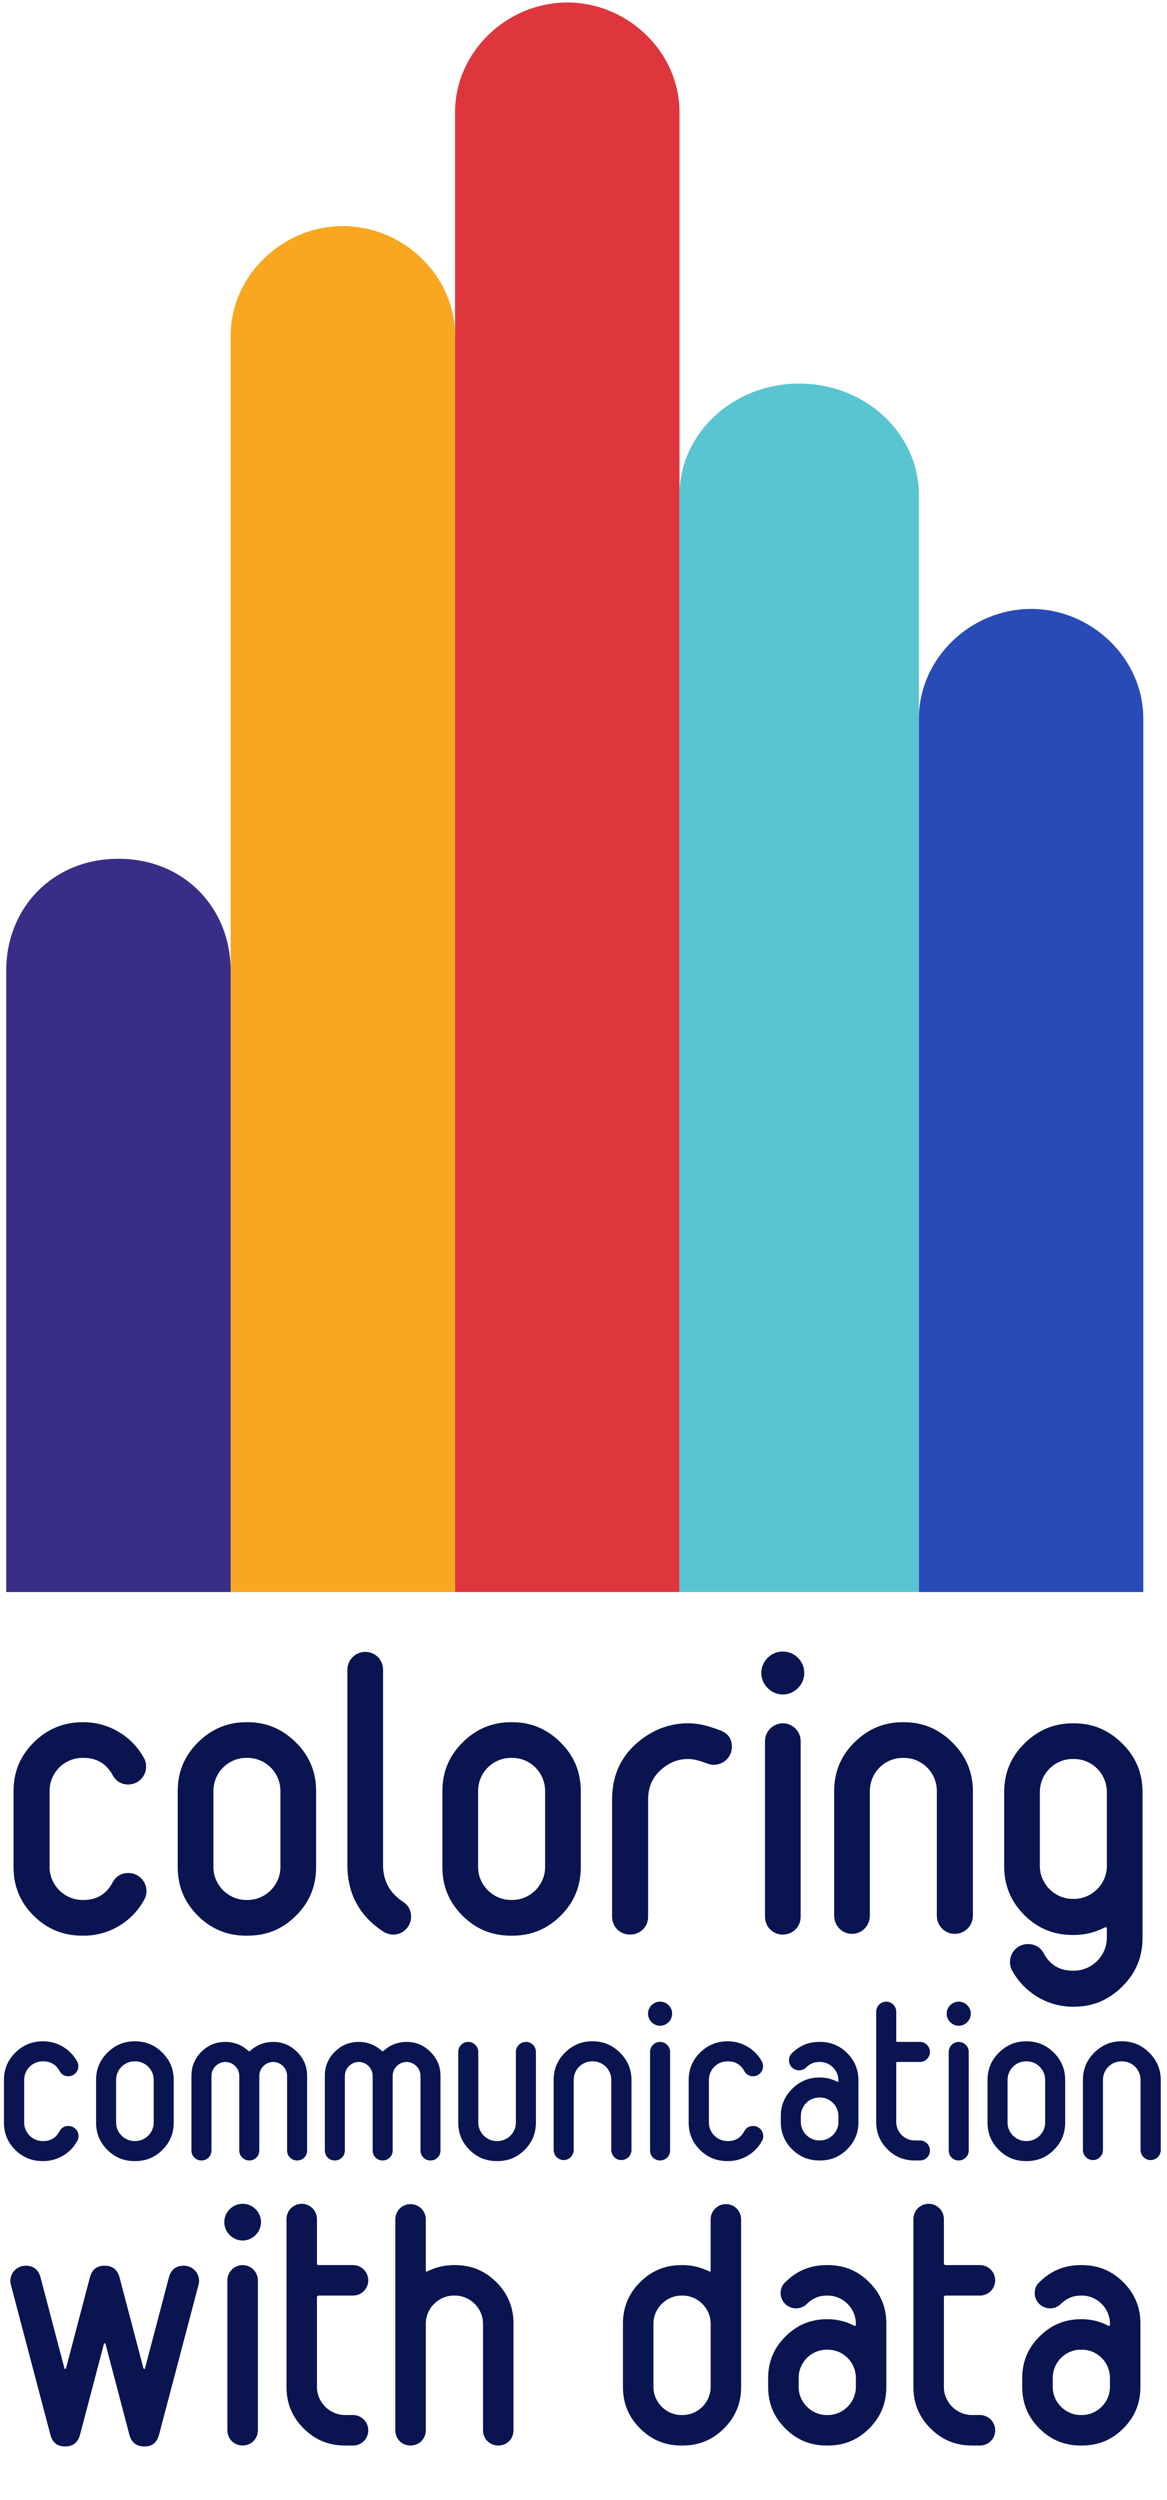 <?xml version="1.0" encoding="utf-8"?>
<!-- Generator: Adobe Illustrator 16.0.0, SVG Export Plug-In . SVG Version: 6.00 Build 0)  -->
<!DOCTYPE svg PUBLIC "-//W3C//DTD SVG 1.1//EN" "http://www.w3.org/Graphics/SVG/1.1/DTD/svg11.dtd">
<svg version="1.1" id="Layer_1" xmlns="http://www.w3.org/2000/svg" xmlns:xlink="http://www.w3.org/1999/xlink" x="0px" y="0px"
	 width="78px" height="167px" viewBox="0 0 78 167" enable-background="new 0 0 78 167" xml:space="preserve">
<g>
	<path fill="#DF363D" d="M45.416,106.356V7.493c0-4.031-3.472-7.327-7.5-7.327s-7.5,3.296-7.5,7.327v98.863H45.416z"/>
	<path fill="#F9A720" d="M30.416,106.356V22.431c0-4.031-3.468-7.327-7.5-7.327c-4.028,0-7.5,3.296-7.5,7.327v83.925H30.416z"/>
	<path fill="#59C5D1" d="M53.416,25.625c-4.449,0-8,3.348-8,7.442v17.316v38.613v17.36h16v-17.36V50.383V33.067
		C61.416,28.973,57.863,25.625,53.416,25.625z"/>
	<path fill="#382E87" d="M15.416,106.356V64.813c0-4.095-3.054-7.442-7.5-7.442c-4.449,0-7.5,3.348-7.5,7.442v41.543H15.416z"/>
	<path fill="#294BB7" d="M76.416,106.356V48.005c0-4.031-3.471-7.327-7.5-7.327s-7.5,3.296-7.5,7.327v58.352H76.416z"/>
	<g>
		<path fill="#091451" d="M5.602,129.314H5.505c-1.266,0-2.361-0.438-3.262-1.339s-1.338-1.972-1.338-3.237v-5.086
			c0-1.266,0.438-2.337,1.338-3.237s1.996-1.362,3.262-1.362h0.097c1.655,0,3.213,0.925,4.017,2.385
			c0.097,0.17,0.146,0.365,0.146,0.584c0,0.657-0.535,1.192-1.192,1.192c-0.463,0-0.827-0.219-1.047-0.633
			c-0.413-0.754-1.07-1.144-1.923-1.144H5.505c-1.192,0-2.19,0.974-2.19,2.215v5.086c0,1.193,0.998,2.19,2.19,2.19h0.097
			c0.853,0,1.51-0.389,1.923-1.168c0.22-0.414,0.584-0.633,1.047-0.633c0.682,0,1.217,0.535,1.217,1.217
			c0,0.195-0.049,0.39-0.146,0.561C8.839,128.39,7.281,129.314,5.602,129.314z"/>
		<path fill="#091451" d="M21.128,124.738c0,1.266-0.438,2.337-1.339,3.237s-1.972,1.339-3.237,1.339h-0.097
			c-1.266,0-2.337-0.438-3.237-1.339s-1.339-1.972-1.339-3.237v-5.086c0-1.266,0.438-2.337,1.339-3.237s1.972-1.362,3.237-1.362
			h0.097c1.266,0,2.337,0.462,3.237,1.362s1.339,1.972,1.339,3.237V124.738z M18.742,119.652c0-1.241-0.997-2.215-2.19-2.215h-0.097
			c-1.192,0-2.19,0.974-2.19,2.215v5.086c0,1.193,0.998,2.19,2.19,2.19h0.097c1.193,0,2.19-0.997,2.19-2.19V119.652z"/>
		<path fill="#091451" d="M25.628,129.047c-1.606-1.047-2.409-2.531-2.409-4.454v-13.045c0-0.657,0.535-1.192,1.192-1.192
			c0.682,0,1.192,0.535,1.192,1.192v13.045c0,1.047,0.438,1.874,1.339,2.458c0.365,0.243,0.535,0.584,0.535,0.998
			c0,0.657-0.535,1.192-1.192,1.192C26.042,129.241,25.823,129.168,25.628,129.047z"/>
		<path fill="#091451" d="M38.818,124.738c0,1.266-0.438,2.337-1.339,3.237s-1.972,1.339-3.237,1.339h-0.097
			c-1.266,0-2.337-0.438-3.237-1.339s-1.339-1.972-1.339-3.237v-5.086c0-1.266,0.438-2.337,1.339-3.237s1.972-1.362,3.237-1.362
			h0.097c1.266,0,2.337,0.462,3.237,1.362s1.339,1.972,1.339,3.237V124.738z M36.433,119.652c0-1.241-0.997-2.215-2.19-2.215h-0.097
			c-1.192,0-2.19,0.974-2.19,2.215v5.086c0,1.193,0.998,2.19,2.19,2.19h0.097c1.193,0,2.19-0.997,2.19-2.19V119.652z"/>
		<path fill="#091451" d="M47.311,117.827l-0.414-0.146c-0.292-0.098-0.608-0.17-0.925-0.17c-0.56,0-1.07,0.17-1.533,0.511
			c-0.754,0.535-1.119,1.266-1.119,2.19v7.837c0,0.682-0.535,1.192-1.217,1.192c-0.657,0-1.192-0.511-1.192-1.192v-7.837
			c0-1.776,0.729-3.164,2.166-4.162c0.876-0.608,1.85-0.925,2.92-0.925c0.584,0,1.145,0.122,1.704,0.316l0.413,0.146
			c0.535,0.194,0.804,0.56,0.804,1.119c0,0.657-0.535,1.192-1.217,1.192C47.578,117.899,47.433,117.875,47.311,117.827z"/>
		<path fill="#091451" d="M52.322,113.202c-0.778,0-1.436-0.656-1.436-1.436c0-0.803,0.657-1.436,1.436-1.436
			c0.779,0,1.436,0.633,1.436,1.436C53.758,112.546,53.102,113.202,52.322,113.202z M53.515,128.049
			c0,0.682-0.535,1.192-1.192,1.192s-1.192-0.511-1.192-1.192v-11.731c0-0.656,0.535-1.192,1.192-1.192s1.192,0.536,1.192,1.192
			V128.049z"/>
		<path fill="#091451" d="M65.025,127.976c0,0.682-0.535,1.217-1.217,1.217c-0.657,0-1.192-0.535-1.192-1.217v-8.323
			c0-1.241-0.998-2.215-2.19-2.215h-0.097c-1.193,0-2.19,0.974-2.19,2.215v8.323c0,0.682-0.536,1.217-1.193,1.217
			c-0.656,0-1.192-0.535-1.192-1.217v-8.323c0-1.266,0.438-2.337,1.339-3.237s1.972-1.362,3.237-1.362h0.097
			c1.266,0,2.337,0.462,3.237,1.362s1.362,1.972,1.362,3.237V127.976z"/>
		<path fill="#091451" d="M76.365,129.46c0,1.266-0.438,2.337-1.339,3.237s-1.972,1.363-3.237,1.363h-0.097
			c-1.68,0-3.237-0.949-4.04-2.41c-0.098-0.17-0.146-0.365-0.146-0.584c0-0.657,0.535-1.192,1.192-1.192
			c0.487,0,0.852,0.219,1.071,0.633c0.413,0.755,1.046,1.144,1.923,1.144h0.097c1.192,0,2.19-0.998,2.19-2.19v-0.633
			c0-0.072-0.049-0.097-0.121-0.072c-0.657,0.34-1.339,0.511-2.069,0.511h-0.097c-1.266,0-2.337-0.438-3.237-1.339
			s-1.339-1.995-1.339-3.261v-4.94c0-1.266,0.438-2.337,1.339-3.237s1.972-1.363,3.237-1.363h0.097c1.266,0,2.337,0.463,3.237,1.363
			s1.339,1.972,1.339,3.237V129.46z M73.979,119.726c0-1.241-0.998-2.215-2.19-2.215h-0.097c-1.193,0-2.19,0.974-2.19,2.215v4.94
			c0,1.192,0.997,2.19,2.19,2.19h0.097c1.192,0,2.19-0.998,2.19-2.19V119.726z"/>
		<path fill="#091451" d="M2.899,144.373H2.845c-0.71,0-1.324-0.246-1.83-0.751c-0.505-0.506-0.751-1.106-0.751-1.816v-2.854
			c0-0.71,0.246-1.311,0.751-1.816c0.506-0.505,1.12-0.765,1.83-0.765h0.055c0.929,0,1.803,0.52,2.254,1.339
			c0.055,0.095,0.082,0.204,0.082,0.327c0,0.369-0.301,0.669-0.67,0.669c-0.259,0-0.464-0.122-0.587-0.354
			c-0.232-0.424-0.601-0.642-1.079-0.642H2.845c-0.669,0-1.229,0.546-1.229,1.242v2.854c0,0.669,0.56,1.229,1.229,1.229h0.055
			c0.479,0,0.847-0.218,1.079-0.655c0.123-0.231,0.328-0.354,0.587-0.354c0.383,0,0.684,0.3,0.684,0.683
			c0,0.109-0.027,0.219-0.082,0.313C4.716,143.854,3.842,144.373,2.899,144.373z"/>
		<path fill="#091451" d="M11.611,141.806c0,0.71-0.246,1.311-0.751,1.816c-0.506,0.505-1.106,0.751-1.816,0.751H8.989
			c-0.71,0-1.312-0.246-1.816-0.751c-0.505-0.506-0.751-1.106-0.751-1.816v-2.854c0-0.71,0.246-1.311,0.751-1.816
			c0.505-0.505,1.106-0.765,1.816-0.765h0.055c0.71,0,1.311,0.26,1.816,0.765c0.505,0.506,0.751,1.106,0.751,1.816V141.806z
			 M10.272,138.951c0-0.696-0.56-1.242-1.229-1.242H8.989c-0.669,0-1.229,0.546-1.229,1.242v2.854c0,0.669,0.561,1.229,1.229,1.229
			h0.055c0.669,0,1.229-0.56,1.229-1.229V138.951z"/>
		<path fill="#091451" d="M20.527,143.663c0,0.382-0.287,0.669-0.669,0.669c-0.369,0-0.67-0.287-0.67-0.669v-4.985
			c0-0.505-0.423-0.928-0.928-0.928c-0.506,0-0.929,0.423-0.929,0.928v4.985c0,0.382-0.301,0.669-0.67,0.669
			c-0.368,0-0.669-0.287-0.669-0.669v-4.985c0-0.505-0.423-0.928-0.929-0.928c-0.505,0-0.929,0.423-0.929,0.928v4.985
			c0,0.382-0.3,0.669-0.669,0.669c-0.383,0-0.669-0.287-0.669-0.669v-4.985c0-0.628,0.219-1.16,0.655-1.598
			c0.451-0.45,0.983-0.669,1.611-0.669c0.588,0,1.106,0.205,1.543,0.601c0.014,0.014,0.041,0.027,0.055,0.027
			s0.041-0.014,0.055-0.027c0.438-0.396,0.956-0.601,1.544-0.601c0.628,0,1.146,0.219,1.598,0.669
			c0.45,0.451,0.669,0.97,0.669,1.598V143.663z"/>
		<path fill="#091451" d="M29.442,143.663c0,0.382-0.286,0.669-0.669,0.669c-0.368,0-0.669-0.287-0.669-0.669v-4.985
			c0-0.505-0.424-0.928-0.929-0.928s-0.929,0.423-0.929,0.928v4.985c0,0.382-0.301,0.669-0.669,0.669
			c-0.369,0-0.669-0.287-0.669-0.669v-4.985c0-0.505-0.424-0.928-0.929-0.928c-0.506,0-0.929,0.423-0.929,0.928v4.985
			c0,0.382-0.301,0.669-0.669,0.669c-0.383,0-0.67-0.287-0.67-0.669v-4.985c0-0.628,0.219-1.16,0.656-1.598
			c0.45-0.45,0.982-0.669,1.611-0.669c0.587,0,1.105,0.205,1.543,0.601c0.014,0.014,0.041,0.027,0.055,0.027
			s0.041-0.014,0.055-0.027c0.437-0.396,0.956-0.601,1.543-0.601c0.628,0,1.147,0.219,1.598,0.669
			c0.451,0.451,0.669,0.97,0.669,1.598V143.663z"/>
		<path fill="#091451" d="M35.818,141.806c0,0.71-0.245,1.311-0.751,1.816c-0.505,0.505-1.106,0.751-1.816,0.751h-0.055
			c-0.71,0-1.311-0.246-1.816-0.751c-0.505-0.506-0.751-1.106-0.751-1.816v-4.726c0-0.368,0.287-0.669,0.67-0.669
			c0.368,0,0.669,0.301,0.669,0.669v4.726c0,0.669,0.56,1.229,1.229,1.229h0.055c0.67,0,1.229-0.56,1.229-1.229v-4.726
			c0-0.368,0.301-0.669,0.669-0.669c0.383,0,0.669,0.301,0.669,0.669V141.806z"/>
		<path fill="#091451" d="M42.208,143.622c0,0.382-0.3,0.683-0.683,0.683c-0.368,0-0.669-0.301-0.669-0.683v-4.671
			c0-0.696-0.56-1.242-1.229-1.242h-0.055c-0.669,0-1.229,0.546-1.229,1.242v4.671c0,0.382-0.301,0.683-0.669,0.683
			c-0.369,0-0.67-0.301-0.67-0.683v-4.671c0-0.71,0.246-1.311,0.751-1.816c0.506-0.505,1.106-0.765,1.816-0.765h0.055
			c0.71,0,1.312,0.26,1.816,0.765c0.506,0.506,0.765,1.106,0.765,1.816V143.622z"/>
		<path fill="#091451" d="M44.118,135.332c-0.437,0-0.806-0.368-0.806-0.806c0-0.45,0.369-0.806,0.806-0.806
			c0.438,0,0.807,0.355,0.807,0.806C44.925,134.964,44.556,135.332,44.118,135.332z M44.788,143.663c0,0.382-0.301,0.669-0.67,0.669
			c-0.368,0-0.669-0.287-0.669-0.669v-6.583c0-0.368,0.301-0.669,0.669-0.669c0.369,0,0.67,0.301,0.67,0.669V143.663z"/>
		<path fill="#091451" d="M48.666,144.373h-0.055c-0.71,0-1.325-0.246-1.83-0.751c-0.505-0.506-0.751-1.106-0.751-1.816v-2.854
			c0-0.71,0.246-1.311,0.751-1.816c0.505-0.505,1.12-0.765,1.83-0.765h0.055c0.928,0,1.802,0.52,2.253,1.339
			c0.055,0.095,0.082,0.204,0.082,0.327c0,0.369-0.301,0.669-0.669,0.669c-0.26,0-0.465-0.122-0.588-0.354
			c-0.231-0.424-0.601-0.642-1.078-0.642h-0.055c-0.669,0-1.229,0.546-1.229,1.242v2.854c0,0.669,0.561,1.229,1.229,1.229h0.055
			c0.478,0,0.847-0.218,1.078-0.655c0.123-0.231,0.328-0.354,0.588-0.354c0.382,0,0.683,0.3,0.683,0.683
			c0,0.109-0.027,0.219-0.082,0.313C50.481,143.854,49.607,144.373,48.666,144.373z"/>
		<path fill="#091451" d="M57.377,141.765c0,0.71-0.246,1.311-0.751,1.816c-0.505,0.505-1.106,0.751-1.816,0.751h-0.055
			c-0.71,0-1.311-0.246-1.816-0.751c-0.505-0.506-0.751-1.106-0.751-1.816v-0.396c0-0.71,0.246-1.311,0.751-1.816
			c0.506-0.505,1.106-0.765,1.816-0.765h0.055c0.41,0,0.792,0.096,1.161,0.287c0.041,0.014,0.068,0,0.068-0.041v-0.055
			c0-0.669-0.561-1.229-1.229-1.229h-0.055c-0.341,0-0.628,0.122-0.874,0.368c-0.123,0.123-0.287,0.191-0.464,0.191
			c-0.383,0-0.684-0.301-0.684-0.669c0-0.191,0.068-0.355,0.205-0.479c0.506-0.505,1.106-0.751,1.816-0.751h0.055
			c0.71,0,1.312,0.246,1.816,0.751c0.505,0.506,0.751,1.106,0.751,1.816V141.765z M56.039,141.368c0-0.696-0.561-1.242-1.229-1.242
			h-0.055c-0.669,0-1.229,0.546-1.229,1.242v0.396c0,0.669,0.56,1.229,1.229,1.229h0.055c0.669,0,1.229-0.561,1.229-1.229V141.368z"
			/>
		<path fill="#091451" d="M61.486,144.332h-0.355c-0.71,0-1.311-0.246-1.816-0.751c-0.505-0.506-0.751-1.106-0.751-1.816v-7.375
			c0-0.368,0.301-0.669,0.669-0.669c0.369,0,0.67,0.301,0.67,0.669v1.939c0,0.055,0.026,0.082,0.081,0.082h1.503
			c0.368,0,0.669,0.301,0.669,0.669c0,0.369-0.301,0.67-0.669,0.67h-1.503c-0.055,0-0.081,0.026-0.081,0.081v3.934
			c0,0.669,0.56,1.229,1.229,1.229h0.355c0.368,0,0.669,0.3,0.669,0.669C62.155,144.045,61.854,144.332,61.486,144.332z"/>
		<path fill="#091451" d="M64.079,135.332c-0.437,0-0.806-0.368-0.806-0.806c0-0.45,0.369-0.806,0.806-0.806
			c0.438,0,0.806,0.355,0.806,0.806C64.885,134.964,64.517,135.332,64.079,135.332z M64.748,143.663c0,0.382-0.3,0.669-0.669,0.669
			c-0.368,0-0.669-0.287-0.669-0.669v-6.583c0-0.368,0.301-0.669,0.669-0.669c0.369,0,0.669,0.301,0.669,0.669V143.663z"/>
		<path fill="#091451" d="M71.194,141.806c0,0.71-0.246,1.311-0.751,1.816c-0.505,0.505-1.106,0.751-1.816,0.751h-0.055
			c-0.71,0-1.311-0.246-1.816-0.751c-0.505-0.506-0.751-1.106-0.751-1.816v-2.854c0-0.71,0.246-1.311,0.751-1.816
			c0.506-0.505,1.106-0.765,1.816-0.765h0.055c0.71,0,1.312,0.26,1.816,0.765c0.505,0.506,0.751,1.106,0.751,1.816V141.806z
			 M69.856,138.951c0-0.696-0.561-1.242-1.229-1.242h-0.055c-0.669,0-1.229,0.546-1.229,1.242v2.854c0,0.669,0.56,1.229,1.229,1.229
			h0.055c0.669,0,1.229-0.56,1.229-1.229V138.951z"/>
		<path fill="#091451" d="M77.584,143.622c0,0.382-0.301,0.683-0.683,0.683c-0.369,0-0.669-0.301-0.669-0.683v-4.671
			c0-0.696-0.561-1.242-1.229-1.242h-0.055c-0.669,0-1.229,0.546-1.229,1.242v4.671c0,0.382-0.301,0.683-0.67,0.683
			c-0.368,0-0.669-0.301-0.669-0.683v-4.671c0-0.71,0.246-1.311,0.751-1.816c0.506-0.505,1.106-0.765,1.816-0.765h0.055
			c0.71,0,1.312,0.26,1.816,0.765c0.505,0.506,0.765,1.106,0.765,1.816V143.622z"/>
		<path fill="#091451" d="M10.626,162.668c-0.146,0.52-0.458,0.77-0.978,0.77s-0.852-0.25-0.997-0.77l-1.601-6.089
			c-0.021-0.021-0.041-0.042-0.062-0.042c-0.021,0-0.021,0.021-0.041,0.042l-1.601,6.089c-0.146,0.52-0.478,0.77-0.997,0.77
			s-0.832-0.25-0.978-0.77l-2.639-10.017c-0.021-0.083-0.042-0.166-0.042-0.271c0-0.561,0.457-1.019,1.019-1.019
			c0.52,0,0.852,0.25,0.997,0.77l1.601,6.089c0.021,0.021,0.021,0.042,0.042,0.042c0.021,0,0.041-0.021,0.062-0.042l1.601-6.089
			c0.146-0.52,0.457-0.77,0.977-0.77s0.853,0.25,0.998,0.77l1.6,6.089c0.021,0.021,0.042,0.042,0.062,0.042
			c0.021,0,0.021-0.021,0.042-0.042l1.601-6.089c0.146-0.52,0.478-0.77,0.997-0.77c0.562,0,1.019,0.458,1.019,1.019
			c0,0.104-0.021,0.188-0.042,0.271L10.626,162.668z"/>
		<path fill="#091451" d="M16.218,149.68c-0.665,0-1.227-0.562-1.227-1.227c0-0.686,0.562-1.227,1.227-1.227
			s1.227,0.541,1.227,1.227C17.444,149.118,16.883,149.68,16.218,149.68z M17.236,162.356c0,0.582-0.457,1.019-1.019,1.019
			s-1.019-0.437-1.019-1.019V152.34c0-0.562,0.457-1.019,1.019-1.019s1.019,0.457,1.019,1.019V162.356z"/>
		<path fill="#091451" d="M23.596,163.375h-0.54c-1.081,0-1.995-0.374-2.765-1.143c-0.769-0.77-1.143-1.684-1.143-2.765v-11.223
			c0-0.561,0.457-1.019,1.019-1.019c0.561,0,1.018,0.458,1.018,1.019v2.951c0,0.083,0.042,0.125,0.125,0.125h2.286
			c0.562,0,1.019,0.457,1.019,1.019c0,0.561-0.457,1.018-1.019,1.018H21.31c-0.083,0-0.125,0.042-0.125,0.125v5.985
			c0,1.019,0.853,1.87,1.871,1.87h0.54c0.562,0,1.019,0.458,1.019,1.019C24.614,162.938,24.157,163.375,23.596,163.375z"/>
		<path fill="#091451" d="M34.32,162.356c0,0.582-0.437,1.019-1.019,1.019c-0.561,0-1.018-0.437-1.018-1.019v-7.128
			c0-1.019-0.853-1.871-1.871-1.871H30.33c-1.019,0-1.87,0.853-1.87,1.871v7.128c0,0.582-0.457,1.019-1.019,1.019
			c-0.582,0-1.019-0.437-1.019-1.019v-14.09c0-0.562,0.437-1.019,1.019-1.019c0.562,0,1.019,0.457,1.019,1.019v3.408
			c0,0.083,0.042,0.104,0.104,0.062c0.562-0.271,1.144-0.416,1.767-0.416h0.083c1.081,0,1.995,0.374,2.765,1.143
			c0.769,0.77,1.143,1.684,1.143,2.765V162.356z"/>
		<path fill="#091451" d="M49.535,159.468c0,1.081-0.374,1.995-1.143,2.765c-0.77,0.769-1.684,1.143-2.765,1.143h-0.083
			c-1.08,0-1.995-0.374-2.764-1.143c-0.77-0.77-1.144-1.684-1.144-2.765v-4.239c0-1.081,0.374-1.995,1.144-2.765
			c0.769-0.769,1.684-1.143,2.764-1.143h0.083c0.624,0,1.206,0.146,1.767,0.416c0.062,0.041,0.104,0.021,0.104-0.062v-3.408
			c0-0.562,0.457-1.019,1.018-1.019c0.582,0,1.019,0.457,1.019,1.019V159.468z M47.499,155.229c0-1.019-0.853-1.871-1.871-1.871
			h-0.083c-1.019,0-1.87,0.853-1.87,1.871v4.239c0,1.019,0.852,1.87,1.87,1.87h0.083c1.019,0,1.871-0.852,1.871-1.87V155.229z"/>
		<path fill="#091451" d="M59.241,159.468c0,1.081-0.374,1.995-1.143,2.765c-0.77,0.769-1.684,1.143-2.765,1.143h-0.083
			c-1.081,0-1.995-0.374-2.764-1.143c-0.77-0.77-1.144-1.684-1.144-2.765v-0.603c0-1.081,0.374-1.995,1.144-2.764
			c0.769-0.77,1.683-1.164,2.764-1.164h0.083c0.624,0,1.205,0.146,1.767,0.437c0.062,0.021,0.104,0,0.104-0.062v-0.083
			c0-1.019-0.852-1.871-1.87-1.871h-0.083c-0.52,0-0.956,0.188-1.33,0.562c-0.187,0.188-0.437,0.291-0.707,0.291
			c-0.581,0-1.039-0.457-1.039-1.019c0-0.291,0.104-0.54,0.312-0.728c0.769-0.769,1.683-1.143,2.764-1.143h0.083
			c1.081,0,1.995,0.374,2.765,1.143c0.769,0.77,1.143,1.684,1.143,2.765V159.468z M57.204,158.865c0-1.06-0.852-1.892-1.87-1.892
			h-0.083c-1.019,0-1.87,0.832-1.87,1.892v0.603c0,1.019,0.852,1.87,1.87,1.87h0.083c1.019,0,1.87-0.852,1.87-1.87V158.865z"/>
		<path fill="#091451" d="M65.498,163.375h-0.54c-1.081,0-1.995-0.374-2.764-1.143c-0.77-0.77-1.144-1.684-1.144-2.765v-11.223
			c0-0.561,0.457-1.019,1.019-1.019s1.019,0.458,1.019,1.019v2.951c0,0.083,0.041,0.125,0.124,0.125h2.286
			c0.562,0,1.019,0.457,1.019,1.019c0,0.561-0.457,1.018-1.019,1.018h-2.286c-0.083,0-0.124,0.042-0.124,0.125v5.985
			c0,1.019,0.852,1.87,1.87,1.87h0.54c0.562,0,1.019,0.458,1.019,1.019C66.517,162.938,66.06,163.375,65.498,163.375z"/>
		<path fill="#091451" d="M76.223,159.468c0,1.081-0.374,1.995-1.143,2.765c-0.77,0.769-1.684,1.143-2.765,1.143h-0.083
			c-1.081,0-1.995-0.374-2.764-1.143c-0.77-0.77-1.144-1.684-1.144-2.765v-0.603c0-1.081,0.374-1.995,1.144-2.764
			c0.769-0.77,1.683-1.164,2.764-1.164h0.083c0.624,0,1.205,0.146,1.767,0.437c0.062,0.021,0.104,0,0.104-0.062v-0.083
			c0-1.019-0.852-1.871-1.87-1.871h-0.083c-0.52,0-0.956,0.188-1.33,0.562c-0.188,0.188-0.437,0.291-0.707,0.291
			c-0.581,0-1.039-0.457-1.039-1.019c0-0.291,0.104-0.54,0.312-0.728c0.769-0.769,1.683-1.143,2.764-1.143h0.083
			c1.081,0,1.995,0.374,2.765,1.143c0.769,0.77,1.143,1.684,1.143,2.765V159.468z M74.186,158.865c0-1.06-0.852-1.892-1.87-1.892
			h-0.083c-1.019,0-1.87,0.832-1.87,1.892v0.603c0,1.019,0.852,1.87,1.87,1.87h0.083c1.019,0,1.87-0.852,1.87-1.87V158.865z"/>
	</g>
</g>
</svg>
